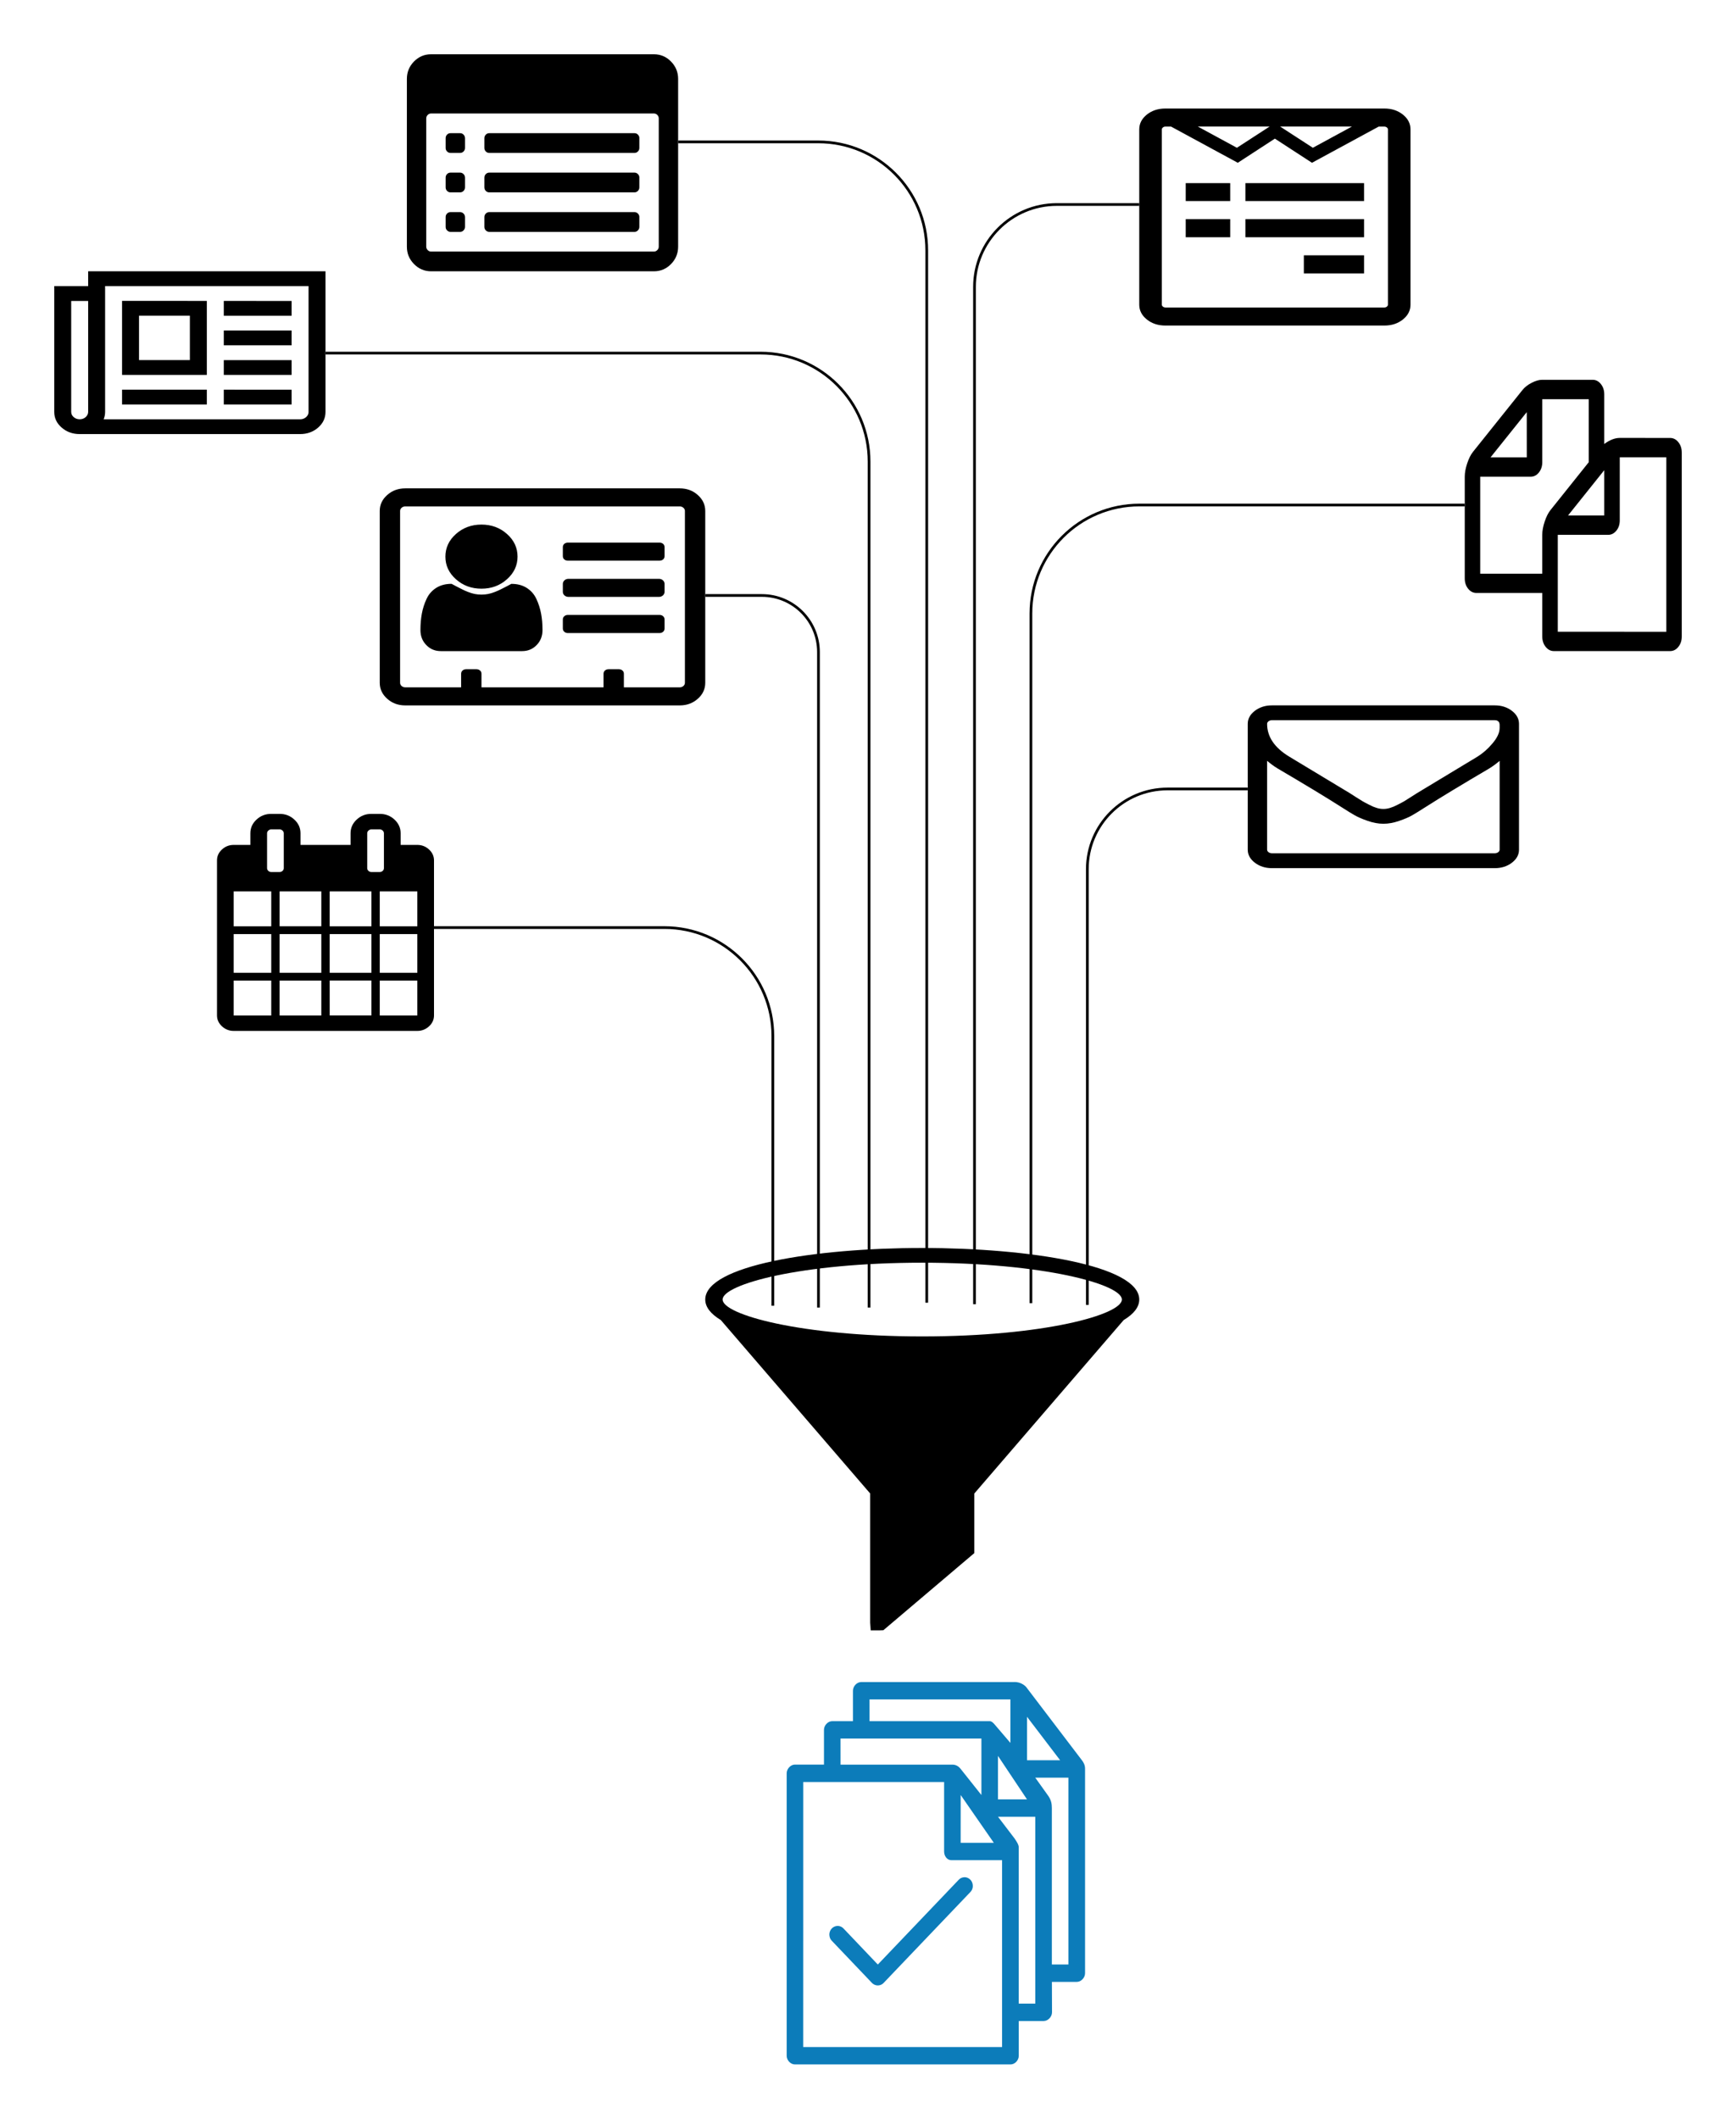<svg xmlns="http://www.w3.org/2000/svg" width="640" height="780.96"><path d="M171.43 80v3.64c0 .5-.18.9-.53 1.27-.35.37-.78.56-1.26.56h-3.57c-.48 0-.9-.2-1.25-.55-.35-.35-.53-.76-.53-1.26V80c0-.5.17-.92.52-1.28s.77-.54 1.25-.54h3.57c.48 0 .9.18 1.26.54.35.36.53.78.53 1.28zm0-14.54v3.63c0 .48-.18.9-.53 1.27-.35.36-.78.54-1.26.54h-3.57c-.48 0-.9-.17-1.25-.53s-.53-.8-.53-1.28v-3.64c0-.5.17-.92.52-1.28s.77-.54 1.25-.54h3.57c.48 0 .9.18 1.26.54.35.36.53.78.53 1.28zm0-14.55v3.64c0 .5-.18.92-.53 1.28-.35.36-.78.54-1.26.54h-3.57c-.48 0-.9-.18-1.25-.54-.35-.36-.53-.78-.53-1.28V50.9c0-.48.17-.9.52-1.27.35-.36.77-.54 1.25-.54h3.57c.48 0 .9.17 1.26.53.35.36.53.8.53 1.28zM235.7 80v3.64c0 .5-.17.9-.52 1.27s-.77.56-1.25.56h-53.57c-.48 0-.9-.2-1.26-.55-.35-.35-.53-.76-.53-1.26V80c0-.5.18-.92.53-1.28.35-.36.78-.54 1.26-.54h53.57c.48 0 .9.18 1.25.54.35.36.53.78.53 1.28zm0-14.54v3.63c0 .48-.17.9-.52 1.27-.35.36-.77.54-1.25.54h-53.57c-.48 0-.9-.17-1.26-.53-.35-.36-.53-.8-.53-1.28v-3.64c0-.5.18-.92.53-1.28.35-.36.78-.54 1.26-.54h53.57c.48 0 .9.18 1.25.54.35.36.53.78.53 1.28zm0-14.55v3.64c0 .5-.17.92-.52 1.28s-.77.54-1.25.54h-53.57c-.48 0-.9-.18-1.26-.54-.35-.36-.53-.78-.53-1.28V50.9c0-.48.18-.9.53-1.27.35-.36.78-.54 1.26-.54h53.57c.48 0 .9.17 1.25.53s.53.8.53 1.28zm7.16 40V43.65c0-.5-.18-.92-.53-1.28-.35-.36-.78-.54-1.26-.54h-82.14c-.48 0-.9.18-1.26.54-.35.36-.53.78-.53 1.28V90.9c0 .5.18.92.53 1.28.35.36.78.55 1.26.55h82.14c.48 0 .9-.2 1.26-.55.35-.36.53-.77.53-1.27zM250 29.1v61.8c0 2.52-.87 4.64-2.62 6.43-1.75 1.78-3.85 2.67-6.3 2.67h-82.15c-2.46 0-4.56-.9-6.3-2.67-1.76-1.8-2.63-3.9-2.63-6.42V29.1c0-2.5.87-4.64 2.62-6.43 1.75-1.78 3.85-2.67 6.3-2.67h82.15c2.46 0 4.56.9 6.3 2.67 1.76 1.8 2.63 3.92 2.63 6.42zM70 116.36H51.25v16.37H70zm6.25 27.28v5.45H45v-5.46zm0-32.73v27.28H45V110.9zm31.25 32.74v5.45h-25v-5.46zm0-10.9v5.44h-25v-5.45zm0-10.92v5.45h-25v-5.45zm0-10.9v5.44h-25v-5.45zm-75 40.9v-40.9h-6.25v40.9c0 .73.3 1.38.93 1.92.62.54 1.35.8 2.2.8.85 0 1.57-.26 2.2-.8.6-.54.92-1.2.92-1.92zm81.25 0v-46.37h-75v46.37c0 .93-.18 1.84-.54 2.73h72.43c.85 0 1.57-.27 2.2-.8.6-.55.92-1.2.92-1.93zM120 100v51.82c0 2.27-.9 4.2-2.73 5.8-1.82 1.58-4.04 2.38-6.64 2.38H29.38c-2.6 0-4.83-.8-6.65-2.4-1.82-1.58-2.73-3.5-2.73-5.78v-46.37h12.5V100zM615.7 161.43c1.2 0 2.22.52 3.05 1.56.83 1.03 1.25 2.3 1.25 3.8v67.84c0 1.5-.42 2.76-1.25 3.8-.83 1.04-1.85 1.56-3.04 1.56h-42.84c-1.2 0-2.2-.52-3.04-1.56-.83-1.04-1.25-2.3-1.25-3.8v-16.07H544.3c-1.2 0-2.22-.52-3.05-1.56-.83-1.03-1.25-2.3-1.25-3.8v-37.5c0-1.48.3-3.1.9-4.9.6-1.8 1.3-3.2 2.13-4.24l18.22-22.77c.83-1.05 1.96-1.94 3.4-2.68 1.42-.74 2.73-1.12 3.92-1.12h18.57c1.2 0 2.2.52 3.04 1.56.83 1.04 1.25 2.3 1.25 3.8v18.3c2.03-1.5 3.93-2.23 5.7-2.23zm-24.27 11.88L578.08 190h13.35zm-28.57-21.4l-13.35 16.67h13.36zm8.75 36.1l14.1-17.64v-23.22h-17.13v23.22c0 1.5-.42 2.75-1.25 3.8-.83 1.03-1.84 1.55-3.03 1.55h-18.6v35.73h22.87v-14.3c0-1.48.3-3.1.9-4.9.6-1.8 1.3-3.2 2.14-4.24zm42.7 44.86v-64.3h-17.16v23.23c0 1.48-.4 2.74-1.24 3.78-.84 1.04-1.85 1.56-3.04 1.56H574.3v35.72zM453.53 80.78v6.67h-16.4v-6.67zm0-13.28v6.6h-16.4v-6.6zm49.35 26.6v6.68h-22.2V94.1zm0-13.32v6.67h-43.75v-6.67zm0-13.28v6.6h-43.75v-6.6zm8.8 44.8V47.7c0-.27-.14-.52-.4-.72-.26-.2-.57-.32-.92-.32h-2.08L483.68 60 470 51.1 456.33 60l-24.6-13.34h-2.1c-.34 0-.65.1-.9.32-.27.2-.4.45-.4.73v64.6c0 .27.13.52.4.72.25.2.56.32.9.32h80.73c.35 0 .66-.1.92-.32.26-.2.4-.45.4-.73zM456 54.47l12.05-7.82H441.6zm28 0l14.4-7.82h-26.45zm36-6.77v64.6c0 2.14-.93 3.96-2.8 5.46-1.87 1.5-4.15 2.24-6.84 2.24h-80.72c-2.7 0-4.97-.74-6.84-2.24-1.87-1.5-2.8-3.32-2.8-5.47V47.7c0-2.14.93-3.96 2.8-5.46 1.87-1.5 4.15-2.24 6.84-2.24h80.72c2.7 0 4.97.74 6.84 2.24 1.87 1.5 2.8 3.32 2.8 5.47zM86.15 374.3H100v-12.87H86.15zm16.93 0h15.38v-12.87h-15.38zm-16.93-15.73H100V344.3H86.15zm16.93 0h15.38V344.3h-15.38zm-16.93-17.14H100v-12.86H86.15zm35.4 32.86h15.37v-12.87h-15.38zm-18.47-32.87h15.38v-12.86h-15.38zM140 374.3h13.85v-12.87H140zm-18.46-15.73h15.38V344.3h-15.38zM104.62 320v-12.86c0-.38-.16-.72-.46-1-.3-.28-.66-.43-1.08-.43H100c-.42 0-.78.16-1.08.44-.3.28-.46.62-.46 1V320c0 .38.16.73.46 1 .3.3.66.43 1.08.43h3.08c.42 0 .78-.14 1.08-.42.3-.27.46-.62.46-1zM140 358.57h13.85V344.3H140zm-18.46-17.14h15.38v-12.86h-15.38zm18.46 0h13.85v-12.86H140zm1.54-21.43v-12.86c0-.38-.16-.72-.46-1-.3-.28-.66-.43-1.08-.43h-3.08c-.42 0-.78.16-1.08.44-.3.28-.46.62-.46 1V320c0 .38.16.73.46 1 .3.3.66.43 1.08.43H140c.42 0 .78-.14 1.08-.42.3-.27.46-.62.46-1zm18.46-2.86v57.15c0 1.53-.6 2.88-1.82 4-1.22 1.13-2.67 1.7-4.33 1.7h-67.7c-1.66 0-3.1-.57-4.33-1.7-1.2-1.12-1.82-2.47-1.82-4v-57.16c0-1.54.6-2.88 1.82-4 1.22-1.14 2.67-1.7 4.33-1.7h6.15v-4.3c0-1.96.76-3.64 2.27-5.04 1.5-1.4 3.32-2.1 5.43-2.1h3.08c2.1 0 3.93.7 5.43 2.1 1.52 1.4 2.27 3.08 2.27 5.04v4.3h18.46v-4.3c0-1.96.75-3.64 2.26-5.04 1.5-1.4 3.3-2.1 5.42-2.1H140c2.1 0 3.93.7 5.43 2.1 1.5 1.4 2.27 3.08 2.27 5.04v4.3h6.15c1.66 0 3.1.56 4.33 1.7 1.2 1.12 1.82 2.46 1.82 4zM200 232.24c0 2.22-.73 4.07-2.17 5.54-1.44 1.48-3.22 2.22-5.33 2.22h-30c-2.1 0-3.9-.74-5.33-2.22-1.44-1.47-2.17-3.32-2.17-5.54s.18-4.26.53-6.12c.35-1.86.92-3.65 1.73-5.37.8-1.72 1.98-3.06 3.54-4.05 1.56-1 3.45-1.5 5.68-1.5.24.14.83.46 1.77.94.93.5 1.67.86 2.2 1.12.52.27 1.2.57 2.07.92.86.34 1.7.6 2.52.76.82.16 1.64.23 2.46.23.82 0 1.64-.07 2.46-.23.82-.16 1.66-.42 2.52-.76.86-.35 1.55-.65 2.08-.92.52-.26 1.26-.63 2.2-1.12.93-.48 1.52-.8 1.76-.93 2.23 0 4.12.5 5.68 1.5 1.56 1 2.74 2.33 3.54 4.05.8 1.72 1.38 3.5 1.73 5.37.35 1.86.53 3.9.53 6.12zm-9.2-27.08c0 3.26-1.3 6.04-3.9 8.35-2.58 2.32-5.73 3.48-9.4 3.48s-6.82-1.16-9.4-3.47c-2.6-2.3-3.9-5.08-3.9-8.34s1.3-6.05 3.9-8.36c2.58-2.3 5.73-3.46 9.4-3.46s6.82 1.15 9.4 3.46c2.6 2.3 3.9 5.1 3.9 8.36zm54.2 23.18v3.32c0 .5-.18.9-.53 1.2-.35.32-.8.48-1.34.48h-33.76c-.55 0-1-.16-1.34-.48-.35-.3-.53-.7-.53-1.2v-3.32c0-.5.18-.9.53-1.2.35-.32.8-.48 1.34-.48h33.76c.55 0 1 .16 1.34.48.35.3.53.7.53 1.2zm0-13.13v2.93c0 .52-.2.96-.6 1.33-.42.36-.92.54-1.5.54h-33.3c-.58 0-1.08-.18-1.5-.54-.4-.37-.6-.8-.6-1.33v-2.92c0-.5.2-.95.6-1.32.42-.37.92-.54 1.5-.54h33.3c.58 0 1.08.17 1.5.54.4.37.6.8.6 1.33zm0-13.54V205c0 .5-.18.9-.53 1.2-.35.3-.8.46-1.34.46h-33.76c-.55 0-1-.15-1.34-.46-.35-.3-.53-.7-.53-1.2v-3.34c0-.48.18-.88.53-1.2.35-.3.8-.46 1.34-.46h33.76c.55 0 1 .16 1.34.47.35.3.53.7.53 1.2zm7.5 50v-63.32c0-.45-.18-.85-.55-1.18-.37-.33-.82-.5-1.32-.5H149.37c-.5 0-.95.17-1.32.5-.37.33-.55.73-.55 1.18v63.32c0 .45.18.85.55 1.18.37.33.82.5 1.32.5H170v-5c0-.5.18-.9.53-1.2.35-.32.8-.48 1.34-.48h3.76c.55 0 1 .16 1.34.48.35.3.53.7.53 1.2v5h45v-5c0-.5.18-.9.53-1.2.35-.32.8-.48 1.34-.48h3.76c.55 0 1 .16 1.34.48.35.3.53.7.53 1.2v5h20.63c.5 0 .95-.17 1.32-.5.37-.33.55-.73.55-1.18zm7.5-63.32v63.32c0 2.3-.9 4.26-2.75 5.9-1.83 1.62-4.04 2.44-6.62 2.44H149.37c-2.58 0-4.8-.82-6.62-2.45-1.84-1.63-2.75-3.6-2.75-5.9v-63.3c0-2.3.9-4.27 2.75-5.9 1.83-1.63 4.04-2.45 6.62-2.45h101.26c2.58 0 4.8.82 6.62 2.45 1.84 1.63 2.75 3.6 2.75 5.9z"/><path d="M341.66 477.17V92.3c0-22.08-17.9-40-40-40H250M341.66 477.17v3" stroke="#000" fill="none"/><path d="M420 479c0-12.47-40.24-19-80-19s-80 6.53-80 19c0 2.83 2.08 5.36 5.74 7.57l55.06 63.92v47.58l.2 2.88h3.2l1.46-.05 33.54-28.44V550.5l55.06-63.93c3.66-2.2 5.74-4.74 5.74-7.57zm-80-13.57c44.93 0 73.6 8.03 73.6 13.57 0 5.54-28.67 13.6-73.6 13.6-44.93 0-73.6-8.06-73.6-13.6 0-5.54 28.67-13.57 73.6-13.57zm0 0"/><path d="M320.4 478.97V170.15c0-22.1-17.9-40-40-40H120M320.4 478.97v3M400.86 477.97v-157.6c0-16.32 13.24-29.56 29.57-29.56H460M400.86 477.97v3" stroke="#000" fill="none"/><path d="M380.06 477.35v-251.2c0-22.1 17.9-40 40-40H540M380.06 477.35v3" stroke="#000" fill="none"/><path d="M359.26 477.72V105.75c0-16.77 13.6-30.37 30.37-30.37H420M359.26 477.72v3M301.74 478.97v-238.6c0-11.54-9.34-20.88-20.87-20.88H260M301.74 478.97v3" stroke="#000" fill="none"/><path d="M284.92 478.28V381.9c0-22.08-17.9-40-40-40H160M284.92 478.28v3" stroke="#000" fill="none"/><path d="M552.86 313.18v-32.73c-1.2 1.02-2.47 1.97-3.85 2.82-9.96 5.85-17.9 10.65-23.77 14.4-1.9 1.22-3.44 2.17-4.63 2.85-1.2.7-2.8 1.38-4.82 2.07-2.03.7-3.93 1.04-5.72 1.04h-.12c-1.8 0-3.7-.35-5.72-1.05-2.03-.7-3.63-1.4-4.82-2.08-1.2-.68-2.73-1.63-4.63-2.85-5.88-3.75-13.8-8.55-23.78-14.4-1.4-.85-2.67-1.8-3.86-2.82v32.73c0 .38.18.7.53.96.35.27.78.4 1.26.4h82.14c.48 0 .9-.13 1.26-.4.35-.27.53-.58.53-.96zm0-44.8v-1.03l-.03-.55-.17-.54-.3-.38-.5-.32-.8-.1h-82.13c-.48 0-.9.13-1.26.4-.35.27-.53.58-.53.96 0 4.77 2.74 8.8 8.2 12.1 7.2 4.32 14.64 8.82 22.38 13.5l1.96 1.26c1.08.7 1.93 1.23 2.56 1.6.63.38 1.47.82 2.5 1.34 1 .53 1.94.92 2.8 1.18.86.26 1.66.38 2.4.38h.12c.74 0 1.54-.12 2.4-.38.86-.26 1.8-.65 2.8-1.18 1.03-.52 1.87-.96 2.5-1.33.63-.4 1.48-.92 2.56-1.62l1.96-1.25c7.74-4.7 15.2-9.2 22.37-13.5 2-1.24 3.88-2.87 5.6-4.93 1.74-2.06 2.6-3.93 2.6-5.6zm7.14-1.56v46.36c0 1.88-.87 3.48-2.62 4.82-1.75 1.33-3.85 2-6.3 2h-82.15c-2.46 0-4.56-.67-6.3-2-1.76-1.34-2.63-2.94-2.63-4.82v-46.36c0-1.88.87-3.48 2.62-4.82 1.75-1.33 3.85-2 6.3-2h82.15c2.46 0 4.56.67 6.3 2 1.76 1.34 2.63 2.94 2.63 4.82z"/><path d="M355.5 691.94c-.83.03-1.53.36-2.1.98l-29.78 31.2L311 710.86c-.46-.5-1.02-.8-1.68-.93-.66-.1-1.3 0-1.88.3-.6.32-1.06.8-1.36 1.42-.3.62-.4 1.27-.28 1.96.1.7.4 1.3.88 1.78l14.77 15.5c.38.4.85.67 1.37.82.53.16 1.06.14 1.6 0 .52-.14.98-.42 1.36-.83l31.94-33.46c.45-.46.74-1 .87-1.66.1-.65.04-1.28-.2-1.9-.24-.6-.64-1.08-1.17-1.43-.53-.35-1.1-.52-1.74-.5z" fill="#0c7cba"/><path d="M374.03 620H317.5c-1.58 0-3.05 1.52-3.05 3.2v11.22h-7.64c-1.6 0-3.04 1.52-3.04 3.2v12.8h-10.7c-1.6 0-3.04 1.55-3.05 3.2v104.12c0 1.68 1.44 3.22 3.07 3.2h79.43c1.63.02 3.07-1.52 3.06-3.2v-12.8h9.16c1.63 0 3.1-1.55 3.1-3.22l-.04-11.2h9.16c1.6 0 3.06-1.53 3.06-3.2V652c0-1.35-.46-2.24-1.1-3.1l-20.57-27.02c-.56-.7-2.15-1.9-4.3-1.9zm-53.47 6.4h51.94v16.03L367 636c-.66-.83-1.38-1.58-2.13-1.58h-44.3zm58.06 6.4l12.22 16.03h-12.22zm-68.75 8.02h51.94v20.82l-7.63-9.6c-.87-1.14-1.96-1.6-3.05-1.6h-41.25zm58.05 6.4l10.7 16.03h-10.7zm13.74 8.02h12.22v68.87h-6.1v-57.65c0-1.6-.24-3.06-1.53-4.8zm-85.54 1.6h51.94v25.62c0 1.68 1.1 3.23 2.73 3.2h18.64v68.87h-73.32zm58.05 4.8l12.22 17.62h-12.23zm27.5 8v68.88h-6.1v-57.65c0-1.03-1.04-2.46-1.54-3.22l-6.1-8z" fill="#0c7cba"/></svg>